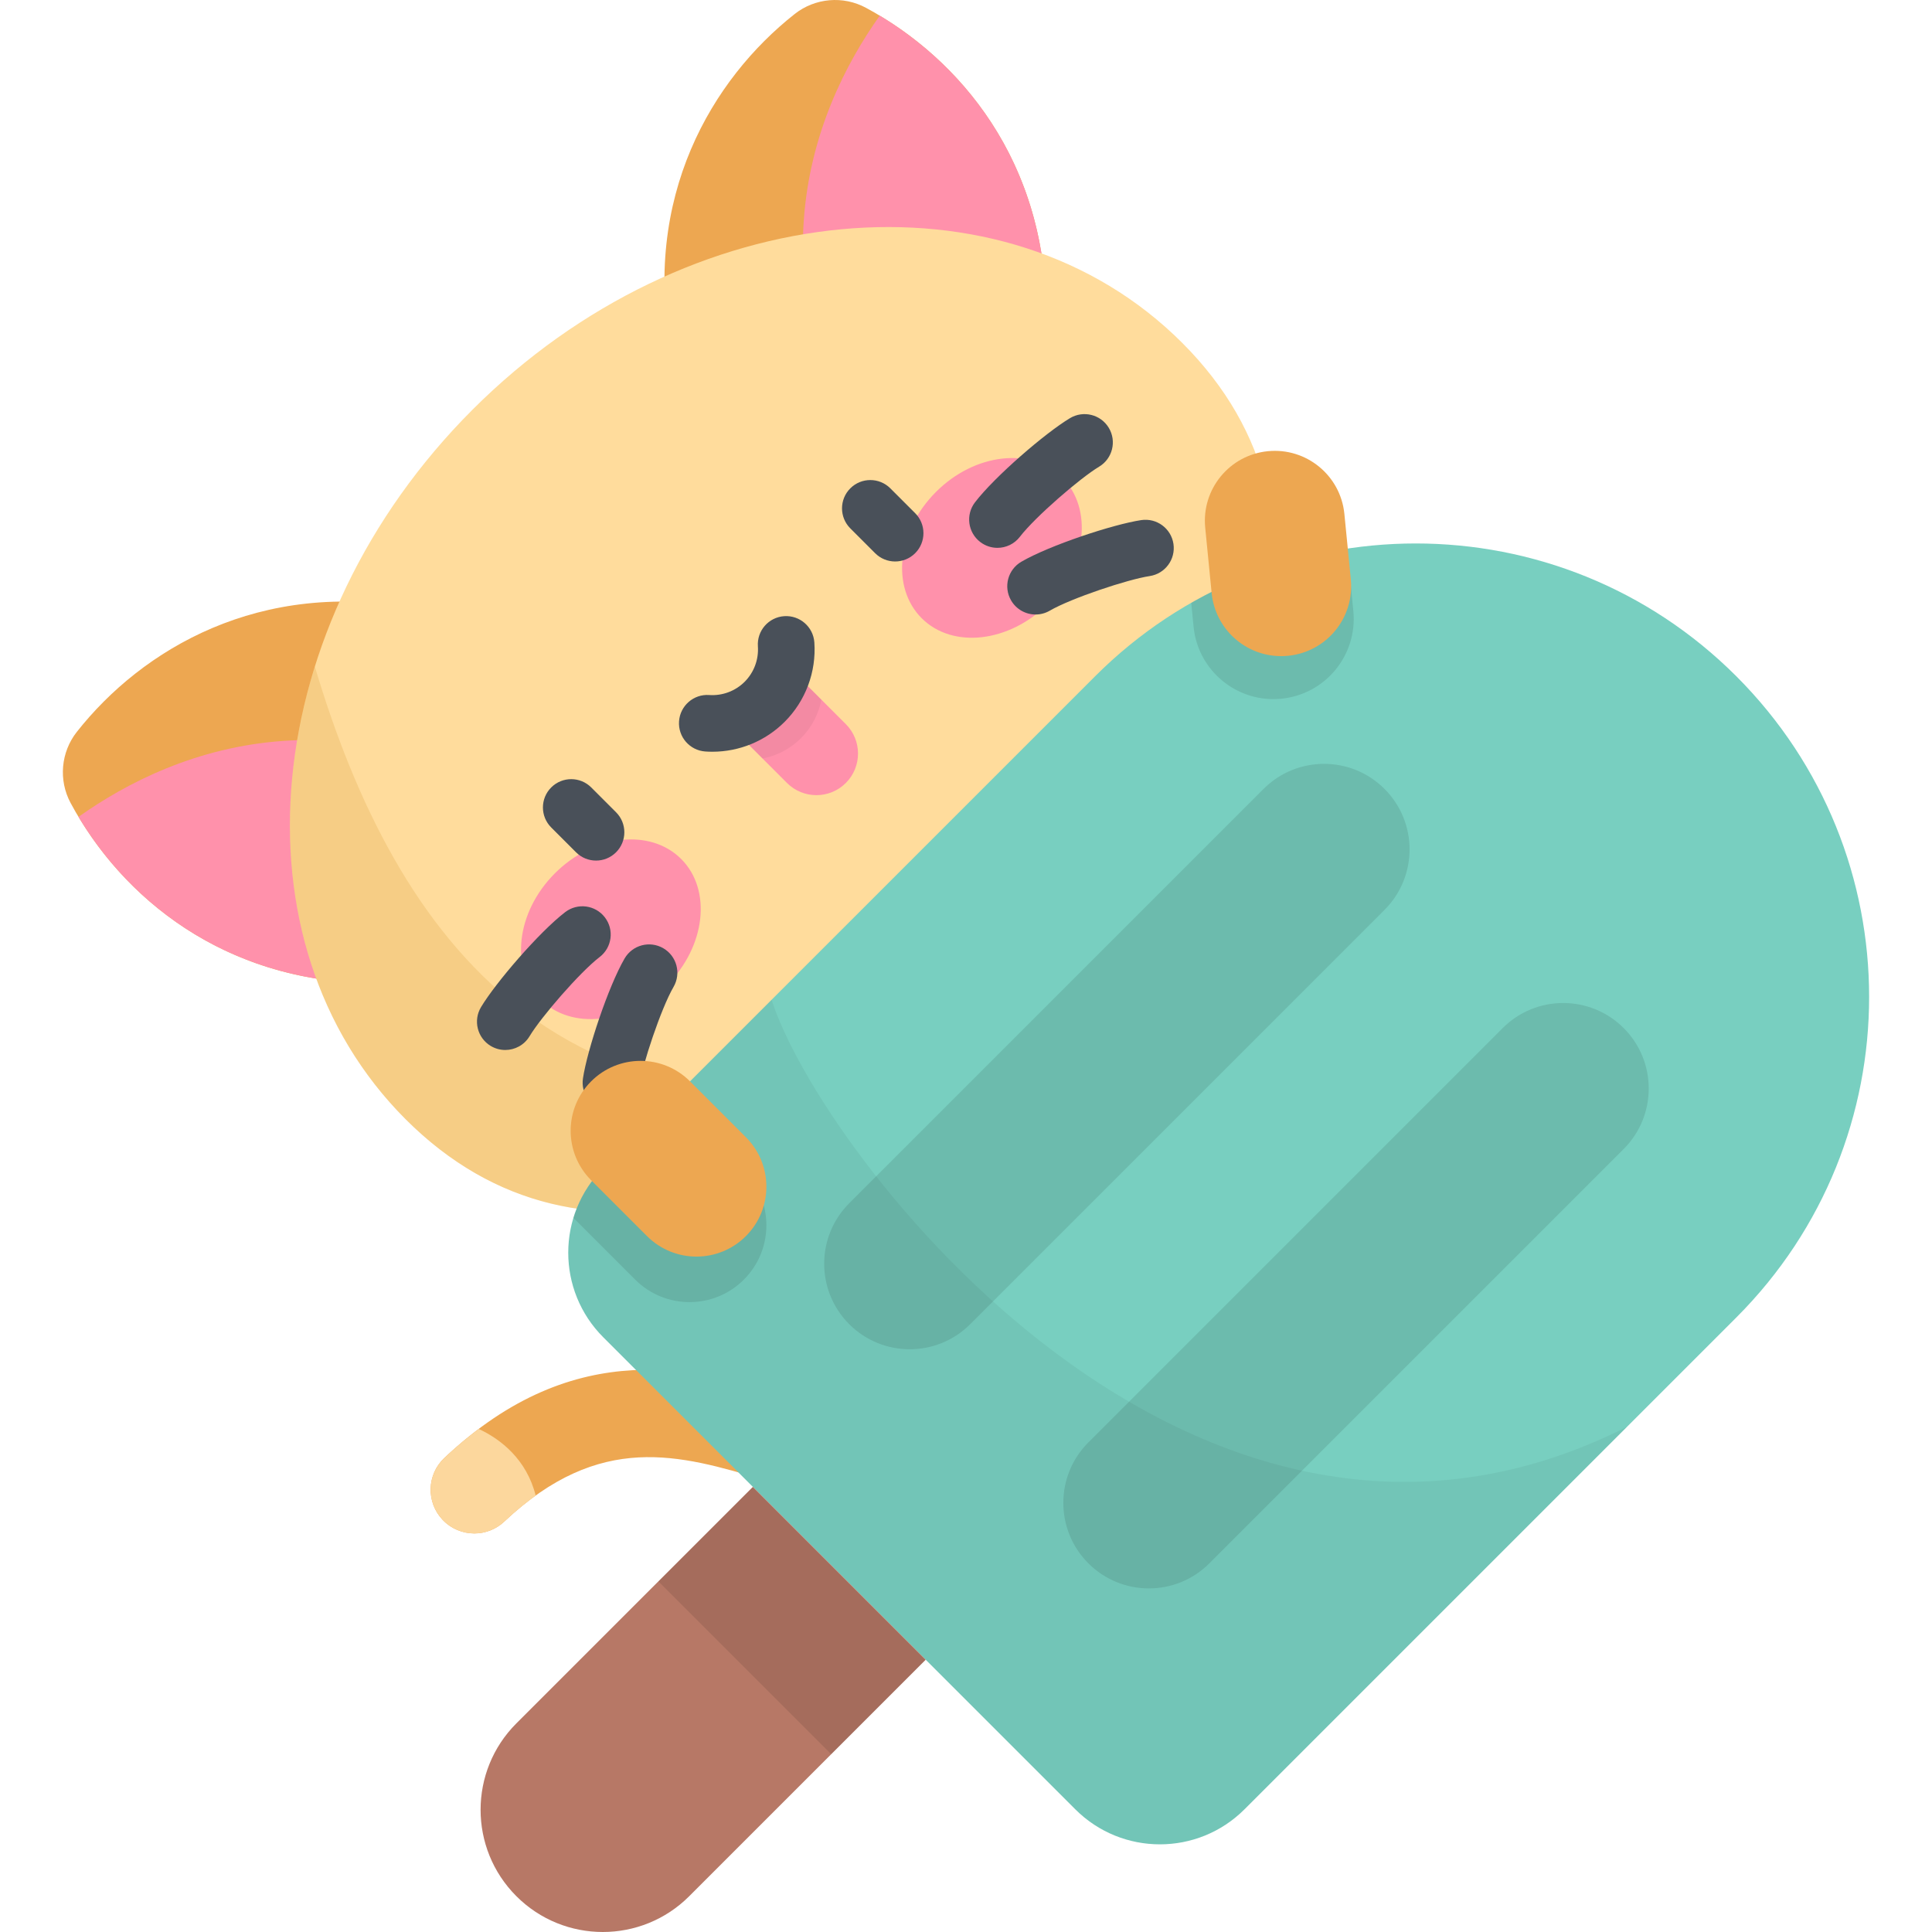 <?xml version="1.0" encoding="iso-8859-1"?>
<!-- Generator: Adobe Illustrator 19.0.0, SVG Export Plug-In . SVG Version: 6.00 Build 0)  -->
<svg version="1.1" id="Capa_1" xmlns="http://www.w3.org/2000/svg" xmlns:xlink="http://www.w3.org/1999/xlink" x="0px" y="0px"
	 viewBox="0 0 512 512" style="enable-background:new 0 0 512 512;" xml:space="preserve">
<path style="fill:#EDA751;" d="M125.707,406.377c-3.08,0-6.154-1.221-8.433-3.641c-4.385-4.656-4.166-11.986,0.49-16.371
	c35.117-33.074,67.564-23.444,91.252-16.411c10.739,3.188,20.013,5.942,26.684,4.14c24.403-6.586,35.405-31.648,33.365-51.885
	c-0.641-6.364,3.998-12.043,10.363-12.684c6.378-0.648,12.044,3.999,12.684,10.362c1.617,16.054-2.131,32.515-10.553,46.352
	c-9.144,15.022-23.287,25.754-39.825,30.218c-13.009,3.511-26.38-0.46-39.311-4.298c-22.301-6.62-43.362-12.872-68.78,11.068
	C131.409,405.333,128.556,406.377,125.707,406.377z"/>
<path style="fill:#FCD79D;" d="M117.275,402.736c2.279,2.419,5.353,3.641,8.433,3.641c2.848,0,5.702-1.044,7.939-3.151
	c2.825-2.66,5.593-4.928,8.317-6.884c-2.399-9.549-9.219-14.936-15.108-17.656c-3.007,2.259-6.039,4.804-9.09,7.678
	C113.109,390.75,112.889,398.08,117.275,402.736z"/>
<path style="fill:#EDA751;" d="M158.651,215.548c1.903-21.749-6.859-46.302-48.164-54.247
	c-41.631-8.007-72.883,10.802-90.122,32.646c-4.25,5.385-4.901,12.82-1.65,18.861c13.184,24.505,40.695,48.456,83.085,47.799
	C143.855,259.955,156.748,237.296,158.651,215.548z"/>
<path style="fill:#FF91AB;" d="M20.811,216.477c13.888,23.169,40.719,44.753,80.987,44.129
	c36.454-0.564,50.989-17.664,55.456-36.373C95.183,178.101,46.022,198.569,20.811,216.477z"/>
<path style="fill:#EDA751;" d="M232.208,141.991c-21.749,1.903-46.302-6.859-54.247-48.165
	c-8.007-41.631,10.802-72.883,32.646-90.122c5.385-4.25,12.819-4.901,18.861-1.65c24.505,13.184,48.456,40.695,47.799,83.084
	C276.616,127.195,253.956,140.088,232.208,141.991z"/>
<path style="fill:#FF91AB;" d="M233.138,4.151c23.169,13.888,44.753,40.719,44.129,80.987
	c-0.564,36.454-17.664,50.989-36.373,55.456C194.762,78.523,215.229,29.362,233.138,4.151z"/>
<path style="fill:#FFDC9C;" d="M313.296,90.857c47.044,47.044,21.583,113.714-35.241,170.538s-123.494,82.285-170.538,35.241
	s-39.115-131.246,17.709-188.07C182.05,51.741,266.252,43.813,313.296,90.857z"/>
<path style="opacity:0.15;fill:#C17A00;enable-background:new    ;" d="M83.439,176.655c-13.72,43.911-6.241,89.662,24.077,119.981
	c40.44,40.44,95.384,27.302,146.109-13.28C148.946,309.745,104.838,248.543,83.439,176.655z"/>
<path style="fill:#FF91AB;" d="M202.643,185.983c-2.893,2.893-6.465,4.687-10.203,5.392l16.121,16.121
	c4.306,4.306,11.288,4.306,15.594,0s4.306-11.288,0-15.594l-16.121-16.121C207.33,179.518,205.535,183.09,202.643,185.983z"/>
<path style="opacity:0.05;enable-background:new    ;" d="M202.643,185.983c-2.893,2.893-6.465,4.687-10.203,5.392l9.635,9.635
	c3.738-0.704,7.31-2.499,10.203-5.392s4.687-6.465,5.392-10.203l-9.635-9.635C207.33,179.518,205.535,183.09,202.643,185.983z"/>
<g>
	
		<ellipse transform="matrix(-0.707 -0.707 0.707 -0.707 102.277 534.81)" style="fill:#FF91AB;" cx="161.901" cy="246.223" rx="20.981" ry="26.346"/>
	
		<ellipse transform="matrix(0.707 0.707 -0.707 0.707 179.7 -143.349)" style="fill:#FF91AB;" cx="262.888" cy="145.243" rx="20.981" ry="26.346"/>
</g>
<g>
	<path style="fill:#495059;" d="M157.959,228.063c-1.92,0-3.839-0.732-5.304-2.197l-6.578-6.579
		c-2.929-2.929-2.929-7.678,0.001-10.607c2.928-2.929,7.677-2.927,10.606,0.001l6.578,6.579c2.929,2.929,2.929,7.678-0.001,10.607
		C161.798,227.33,159.878,228.063,157.959,228.063z"/>
	<path style="fill:#495059;" d="M237.223,148.799c-1.919,0-3.839-0.732-5.303-2.196l-6.579-6.579
		c-2.93-2.929-2.93-7.678-0.001-10.607c2.93-2.929,7.679-2.929,10.607-0.001l6.579,6.579c2.93,2.929,2.93,7.678,0.001,10.607
		C241.062,148.067,239.142,148.799,237.223,148.799z"/>
	<path style="fill:#495059;" d="M188.783,199.218c-0.619,0-1.24-0.021-1.863-0.064c-4.133-0.284-7.252-3.864-6.969-7.996
		c0.283-4.133,3.873-7.264,7.996-6.969c3.489,0.24,6.922-1.039,9.393-3.51c2.47-2.47,3.749-5.894,3.509-9.391
		c-0.284-4.132,2.836-7.712,6.968-7.997c4.133-0.279,7.712,2.836,7.997,6.968c0.538,7.825-2.33,15.489-7.867,21.026
		C202.849,196.383,195.95,199.218,188.783,199.218z"/>
	<path style="fill:#495059;" d="M133.899,278.256c-1.313,0-2.644-0.345-3.852-1.069c-3.552-2.131-4.704-6.738-2.573-10.29
		c3.916-6.528,15.437-19.909,22.308-25.175c3.287-2.521,7.996-1.896,10.515,1.39c2.52,3.287,1.898,7.995-1.39,10.515
		c-5.239,4.016-15.54,15.937-18.569,20.986C138.932,276.957,136.447,278.256,133.899,278.256z"/>
	<path style="fill:#495059;" d="M161.917,294.403c-0.372,0-0.748-0.028-1.127-0.084c-4.096-0.617-6.916-4.438-6.299-8.534
		c1.134-7.528,6.688-24.289,11.032-31.774c2.079-3.583,6.669-4.801,10.251-2.721c3.583,2.079,4.801,6.669,2.722,10.251
		c-3.313,5.708-8.295,20.655-9.173,26.478C168.764,291.736,165.564,294.403,161.917,294.403z"/>
	<path style="fill:#495059;" d="M264.329,145.185c-1.592,0-3.195-0.505-4.557-1.548c-3.288-2.52-3.91-7.228-1.39-10.515
		c5.265-6.87,18.645-18.39,25.174-22.307c3.552-2.131,8.158-0.98,10.29,2.573c2.131,3.552,0.978,8.159-2.573,10.289
		c-5.05,3.03-16.971,13.331-20.986,18.569C268.81,144.173,266.583,145.185,264.329,145.185z"/>
	<path style="fill:#495059;" d="M274.442,162.851c-2.586,0-5.102-1.339-6.493-3.737c-2.079-3.583-0.861-8.172,2.722-10.251
		c7.484-4.344,24.245-9.897,31.773-11.032c4.094-0.614,7.917,2.203,8.533,6.299c0.617,4.096-2.203,7.917-6.299,8.534
		c-5.823,0.877-20.771,5.859-26.479,9.172C277.016,162.524,275.721,162.851,274.442,162.851z"/>
</g>
<path style="fill:#78CFC0;" d="M460.145,179.216L460.145,179.216c-46.925-46.925-123.004-46.925-169.929,0L159.88,309.551
	c-12.384,12.384-12.384,32.463,0,44.847L284.962,479.48c12.384,12.384,32.463,12.384,44.847,0l130.335-130.335
	C507.069,302.22,507.069,226.14,460.145,179.216z"/>
<path style="opacity:0.05;enable-background:new    ;" d="M204.489,264.943l-44.608,44.608c-12.384,12.384-12.384,32.463,0,44.847
	L284.962,479.48c12.384,12.384,32.463,12.384,44.847,0l101.372-101.372C316.348,436.132,217.246,305.246,204.489,264.943z"/>
<path style="opacity:0.1;enable-background:new    ;" d="M151.965,322.74c0.028,0.028,0.05,0.059,0.078,0.087l16.28,16.279
	c3.978,3.978,9.191,5.967,14.405,5.967c5.213,0,10.428-1.989,14.406-5.967c7.956-7.956,7.955-20.855-0.001-28.811l-16.28-16.279
	c-0.93-0.93-1.933-1.741-2.983-2.454l-17.989,17.989C156.065,313.367,153.429,317.914,151.965,322.74z"/>
<path style="opacity:0.1;enable-background:new    ;" d="M339.564,185.166c11.691-1.151,20.236-11.562,19.084-23.254l-1.626-16.511
	c-14.352,2.182-28.383,6.968-41.335,14.358l0.623,6.322c1.081,10.983,10.334,19.189,21.143,19.189
	C338.152,185.27,338.856,185.236,339.564,185.166z"/>
<path style="fill:#B77866;" d="M245.323,439.841l-45.804-45.804l-62.672,62.672c-12.648,12.648-12.648,33.156,0,45.804l0,0
	c12.648,12.649,33.156,12.649,45.804,0L245.323,439.841z"/>
<g style="opacity:0.1;">
	<path d="M225.055,350.927L225.055,350.927c-8.852-8.852-8.852-23.204,0-32.056L334.857,209.07c8.852-8.852,23.204-8.852,32.056,0
		l0,0c8.852,8.852,8.852,23.204,0,32.056L257.111,350.927C248.259,359.779,233.907,359.779,225.055,350.927z"/>
	<path d="M288.433,414.305L288.433,414.305c8.852,8.852,23.204,8.852,32.056,0l109.802-109.802c8.852-8.852,8.852-23.204,0-32.056
		l0,0c-8.852-8.852-23.204-8.852-32.056,0L288.433,382.249C279.581,391.101,279.581,405.453,288.433,414.305z"/>
</g>
<rect x="177.539" y="411.748" transform="matrix(-0.707 -0.707 0.707 -0.707 54.699 881.503)" style="opacity:0.1;enable-background:new    ;" width="64.751" height="35.35"/>
<g>
	<path style="fill:#EDA751;" d="M184.569,333.009c-4.742,0-9.484-1.809-13.102-5.427l-14.808-14.807
		c-7.237-7.237-7.238-18.97-0.001-26.206c7.236-7.237,18.969-7.236,26.206,0l14.808,14.807c7.237,7.237,7.237,18.97,0.001,26.206
		C194.054,331.199,189.311,333.009,184.569,333.009z"/>
	<path style="fill:#EDA751;" d="M339.518,173.881c-9.416,0-17.476-7.148-18.418-16.716l-1.707-17.339
		c-1.003-10.185,6.44-19.254,16.625-20.257c10.178-0.997,19.253,6.44,20.257,16.625l1.707,17.34
		c1.003,10.185-6.44,19.254-16.625,20.257C340.74,173.852,340.126,173.881,339.518,173.881z"/>
</g>
<g>
</g>
<g>
</g>
<g>
</g>
<g>
</g>
<g>
</g>
<g>
</g>
<g>
</g>
<g>
</g>
<g>
</g>
<g>
</g>
<g>
</g>
<g>
</g>
<g>
</g>
<g>
</g>
<g>
</g>
</svg>
